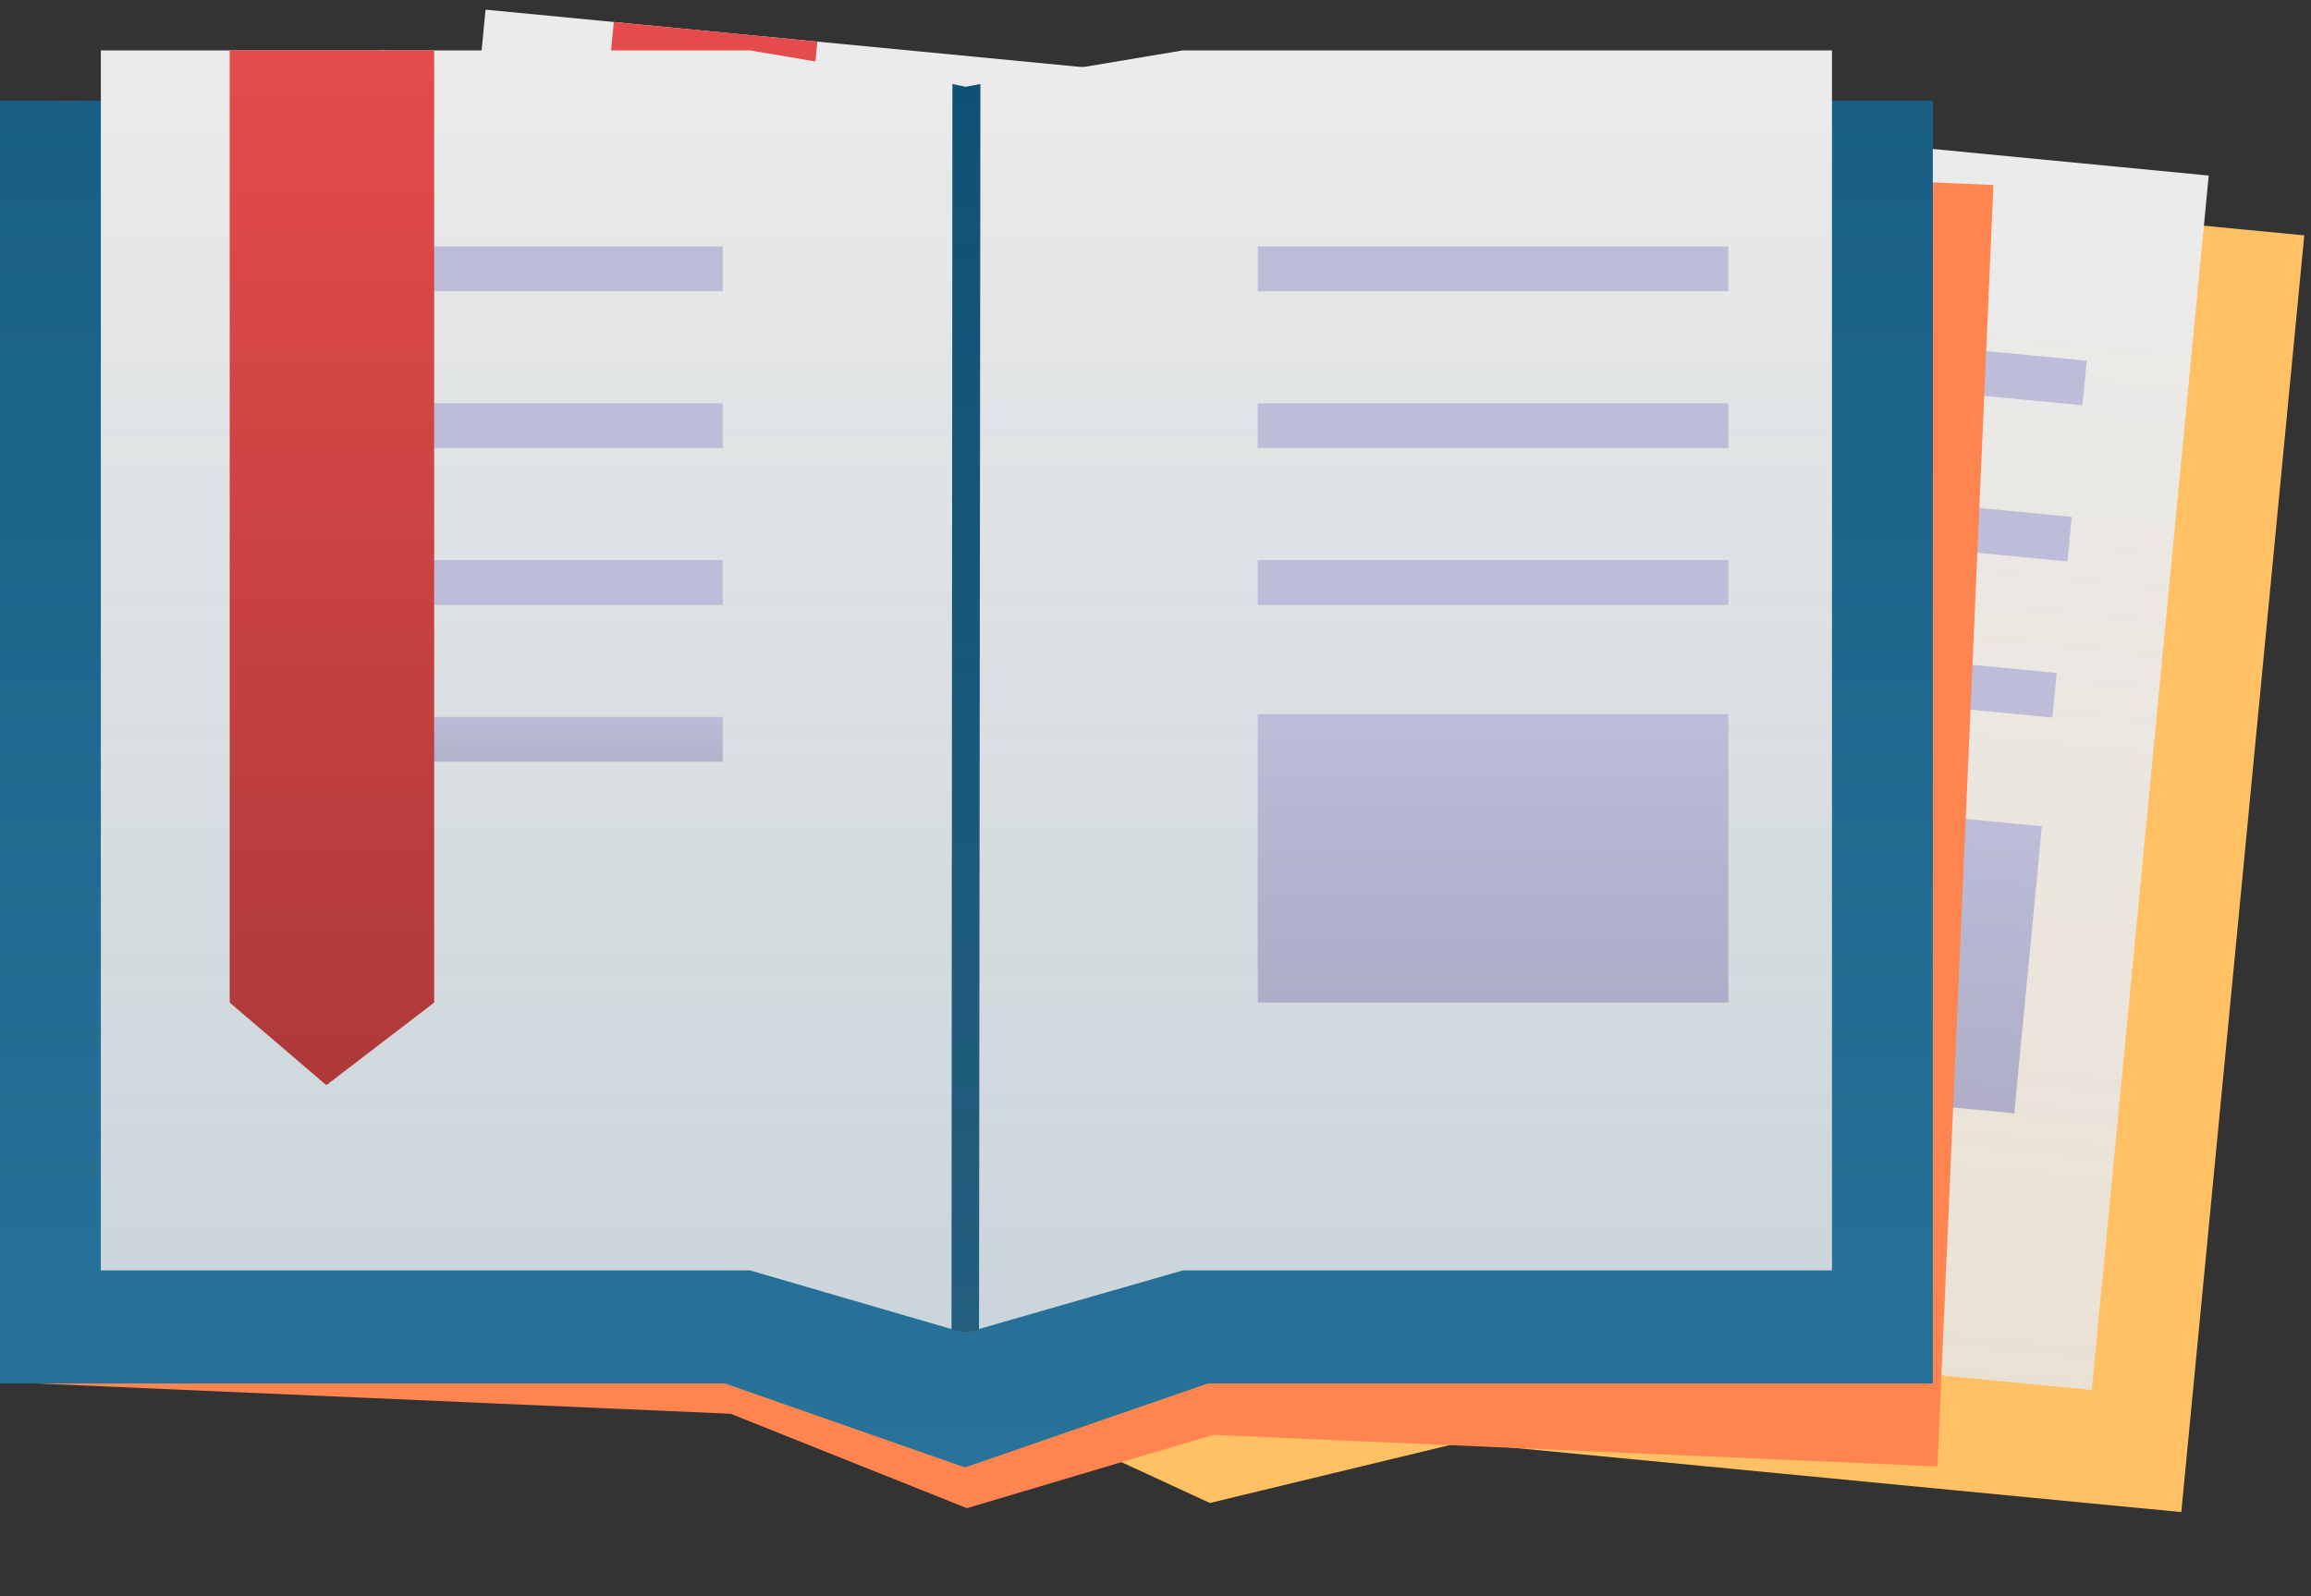 <svg width="825" height="570" viewBox="0 0 825 570" fill="none" xmlns="http://www.w3.org/2000/svg">
<rect x="0" y="0" width="825" height="570" fill="#333333" stroke="none"/>
<path d="M135.773 17.917L822.596 84.051L778.699 539.942L606.993 523.409L521.14 515.142L431.914 536.689L349.434 498.609L263.581 490.342L91.875 473.809L135.773 17.917Z" fill="#FFC164"/>
<path d="M173.332 3.45L327.121 18.259L404.015 25.663L479.166 45.959L557.804 40.471L634.698 47.875L788.487 62.683L746.732 496.321L592.944 481.513L516.049 474.109L436.515 488.91L362.261 459.301L285.366 451.897L131.578 437.089L173.332 3.45Z" fill="url(#paint0_linear_102_53)"/>
<path d="M474.782 44.532L479.403 45.966L484.736 45.491L441.611 488.145L436.515 488.91L431.829 487.203L474.782 44.532Z" fill="url(#paint1_linear_102_53)"/>
<rect x="561.715" y="278.944" width="168" height="103" transform="rotate(5.5 561.715 278.944)" fill="url(#paint2_linear_102_53)"/>
<rect x="566.987" y="224.197" width="168" height="16" transform="rotate(5.5 566.987 224.197)" fill="#BDBDDA"/>
<rect x="209.64" y="189.788" width="168" height="16" transform="rotate(5.5 209.64 189.788)" fill="#BDBDDA"/>
<rect x="204.272" y="245.53" width="168" height="16" transform="rotate(5.5 204.272 245.53)" fill="url(#paint3_linear_102_53)"/>
<rect x="572.354" y="168.455" width="168" height="16" transform="rotate(5.5 572.354 168.455)" fill="#BDBDDA"/>
<rect x="215.007" y="134.046" width="168" height="16" transform="rotate(5.5 215.007 134.046)" fill="#BDBDDA"/>
<rect x="577.722" y="112.712" width="168" height="16" transform="rotate(5.5 577.722 112.712)" fill="#BDBDDA"/>
<rect x="220.374" y="78.304" width="168" height="16" transform="rotate(5.5 220.374 78.304)" fill="#BDBDDA"/>
<path d="M219.12 7.859L291.784 14.856L259.197 353.291L218.047 378.965L186.533 346.294L219.12 7.859Z" fill="url(#paint4_linear_102_53)"/>
<path d="M22.286 35.983L711.629 66.08L691.652 523.644L519.316 516.12L433.148 512.358L345.172 538.545L260.812 504.833L174.644 501.071L2.309 493.547L22.286 35.983Z" fill="#FF8550"/>
<path d="M59.037 19.57L213.39 26.309L290.567 29.679L366.676 46.014L444.919 36.418L522.096 39.788L676.449 46.527L657.446 481.756L503.093 475.017L425.917 471.647L347.266 490.591L271.564 464.908L194.388 461.539L40.035 454.799L59.037 19.57Z" fill="url(#paint5_linear_102_53)"/>
<path d="M362.224 44.819L366.914 46.009L372.215 45.255L352.316 489.56L347.266 490.591L342.498 489.131L362.224 44.819Z" fill="url(#paint6_linear_102_53)"/>
<rect x="461.306" y="274.36" width="168" height="103" transform="rotate(2.5 461.306 274.36)" fill="url(#paint7_linear_102_53)"/>
<rect x="463.705" y="219.412" width="168" height="16" transform="rotate(2.5 463.705 219.412)" fill="#BDBDDA"/>
<rect x="105.047" y="203.753" width="168" height="16" transform="rotate(2.5 105.047 203.753)" fill="#BDBDDA"/>
<rect x="102.604" y="259.699" width="168" height="16" transform="rotate(2.5 102.604 259.699)" fill="url(#paint8_linear_102_53)"/>
<rect x="466.148" y="163.465" width="168" height="16" transform="rotate(2.5 466.148 163.465)" fill="#BDBDDA"/>
<rect x="107.49" y="147.806" width="168" height="16" transform="rotate(2.5 107.49 147.806)" fill="#BDBDDA"/>
<rect x="468.591" y="107.518" width="168" height="16" transform="rotate(2.5 468.591 107.518)" fill="#BDBDDA"/>
<rect x="109.932" y="91.859" width="168" height="16" transform="rotate(2.5 109.932 91.859)" fill="#BDBDDA"/>
<path d="M104.993 21.577L177.924 24.761L163.093 364.437L123.343 392.23L90.163 361.253L104.993 21.577Z" fill="url(#paint9_linear_102_53)"/>
<path d="M0 36H690V494H517.5H431.25L344.5 524L258.75 494H172.5H0V36Z" fill="url(#paint10_linear_102_53)"/>
<path d="M36 18H190.5H267.75L344.5 31L422.25 18H499.5H654V453.644H499.5H422.25L344.5 476L267.75 453.644H190.5H36V18Z" fill="url(#paint11_linear_102_53)"/>
<path d="M340 30L344.737 30.985L350 30L349.5 474.75L344.5 476L339.673 474.75L340 30Z" fill="url(#paint12_linear_102_53)"/>
<rect x="449" y="255" width="168" height="103" fill="url(#paint13_linear_102_53)"/>
<rect x="449" y="200" width="168" height="16" fill="#BDBDDA"/>
<rect x="90" y="200" width="168" height="16" fill="#BDBDDA"/>
<rect x="90" y="256" width="168" height="16" fill="url(#paint14_linear_102_53)"/>
<rect x="449" y="144" width="168" height="16" fill="#BDBDDA"/>
<rect x="90" y="144" width="168" height="16" fill="#BDBDDA"/>
<rect x="449" y="88" width="168" height="16" fill="#BDBDDA"/>
<rect x="90" y="88" width="168" height="16" fill="#BDBDDA"/>
<path d="M82 18H155V358L116.5 387.5L82 358V18Z" fill="url(#paint15_linear_102_53)"/>
<defs>
<linearGradient id="paint0_linear_102_53" x1="480.91" y1="33.067" x2="437.012" y2="488.958" gradientUnits="userSpaceOnUse">
<stop stop-color="#EBEBEB"/>
<stop offset="1" stop-color="#E7E7E7" stop-opacity="0.85"/>
</linearGradient>
<linearGradient id="paint1_linear_102_53" x1="479.759" y1="45.011" x2="437.012" y2="488.958" gradientUnits="userSpaceOnUse">
<stop stop-color="#0F5174"/>
<stop offset="1" stop-color="#0F5174" stop-opacity="0.9"/>
</linearGradient>
<linearGradient id="paint2_linear_102_53" x1="645.715" y1="278.944" x2="645.715" y2="381.944" gradientUnits="userSpaceOnUse">
<stop stop-color="#BDBDDA"/>
<stop offset="1" stop-color="#A5A5C4" stop-opacity="0.84"/>
</linearGradient>
<linearGradient id="paint3_linear_102_53" x1="288.272" y1="245.53" x2="288.272" y2="261.53" gradientUnits="userSpaceOnUse">
<stop stop-color="#BDBDDA"/>
<stop offset="1" stop-color="#A5A5C3" stop-opacity="0.76"/>
</linearGradient>
<linearGradient id="paint4_linear_102_53" x1="255.452" y1="11.358" x2="220.037" y2="379.157" gradientUnits="userSpaceOnUse">
<stop stop-color="#E54B4B"/>
<stop offset="1" stop-color="#AE3939"/>
</linearGradient>
<linearGradient id="paint5_linear_102_53" x1="367.743" y1="33.049" x2="347.765" y2="490.613" gradientUnits="userSpaceOnUse">
<stop stop-color="#EBEBEB"/>
<stop offset="1" stop-color="#E7E7E7" stop-opacity="0.85"/>
</linearGradient>
<linearGradient id="paint6_linear_102_53" x1="367.22" y1="45.037" x2="347.765" y2="490.613" gradientUnits="userSpaceOnUse">
<stop stop-color="#0F5174"/>
<stop offset="1" stop-color="#0F5174" stop-opacity="0.9"/>
</linearGradient>
<linearGradient id="paint7_linear_102_53" x1="545.306" y1="274.36" x2="545.306" y2="377.36" gradientUnits="userSpaceOnUse">
<stop stop-color="#BDBDDA"/>
<stop offset="1" stop-color="#A5A5C4" stop-opacity="0.84"/>
</linearGradient>
<linearGradient id="paint8_linear_102_53" x1="186.604" y1="259.699" x2="186.604" y2="275.699" gradientUnits="userSpaceOnUse">
<stop stop-color="#BDBDDA"/>
<stop offset="1" stop-color="#A5A5C3" stop-opacity="0.76"/>
</linearGradient>
<linearGradient id="paint9_linear_102_53" x1="141.459" y1="23.169" x2="125.341" y2="392.317" gradientUnits="userSpaceOnUse">
<stop stop-color="#E54B4B"/>
<stop offset="1" stop-color="#AE3939"/>
</linearGradient>
<linearGradient id="paint10_linear_102_53" x1="345" y1="36" x2="345" y2="524" gradientUnits="userSpaceOnUse">
<stop stop-color="#195F85"/>
<stop offset="1" stop-color="#28739A"/>
</linearGradient>
<linearGradient id="paint11_linear_102_53" x1="345" y1="18" x2="345" y2="476" gradientUnits="userSpaceOnUse">
<stop stop-color="#EBEBEB"/>
<stop offset="1" stop-color="#E7E7E7" stop-opacity="0.85"/>
</linearGradient>
<linearGradient id="paint12_linear_102_53" x1="345" y1="30" x2="345" y2="476" gradientUnits="userSpaceOnUse">
<stop stop-color="#0F5174"/>
<stop offset="1" stop-color="#0F5174" stop-opacity="0.9"/>
</linearGradient>
<linearGradient id="paint13_linear_102_53" x1="533" y1="255" x2="533" y2="358" gradientUnits="userSpaceOnUse">
<stop stop-color="#BDBDDA"/>
<stop offset="1" stop-color="#A5A5C4" stop-opacity="0.84"/>
</linearGradient>
<linearGradient id="paint14_linear_102_53" x1="174" y1="256" x2="174" y2="272" gradientUnits="userSpaceOnUse">
<stop stop-color="#BDBDDA"/>
<stop offset="1" stop-color="#A5A5C3" stop-opacity="0.76"/>
</linearGradient>
<linearGradient id="paint15_linear_102_53" x1="118.5" y1="18" x2="118.5" y2="387.5" gradientUnits="userSpaceOnUse">
<stop stop-color="#E54B4B"/>
<stop offset="1" stop-color="#AE3939"/>
</linearGradient>
</defs>
</svg>
